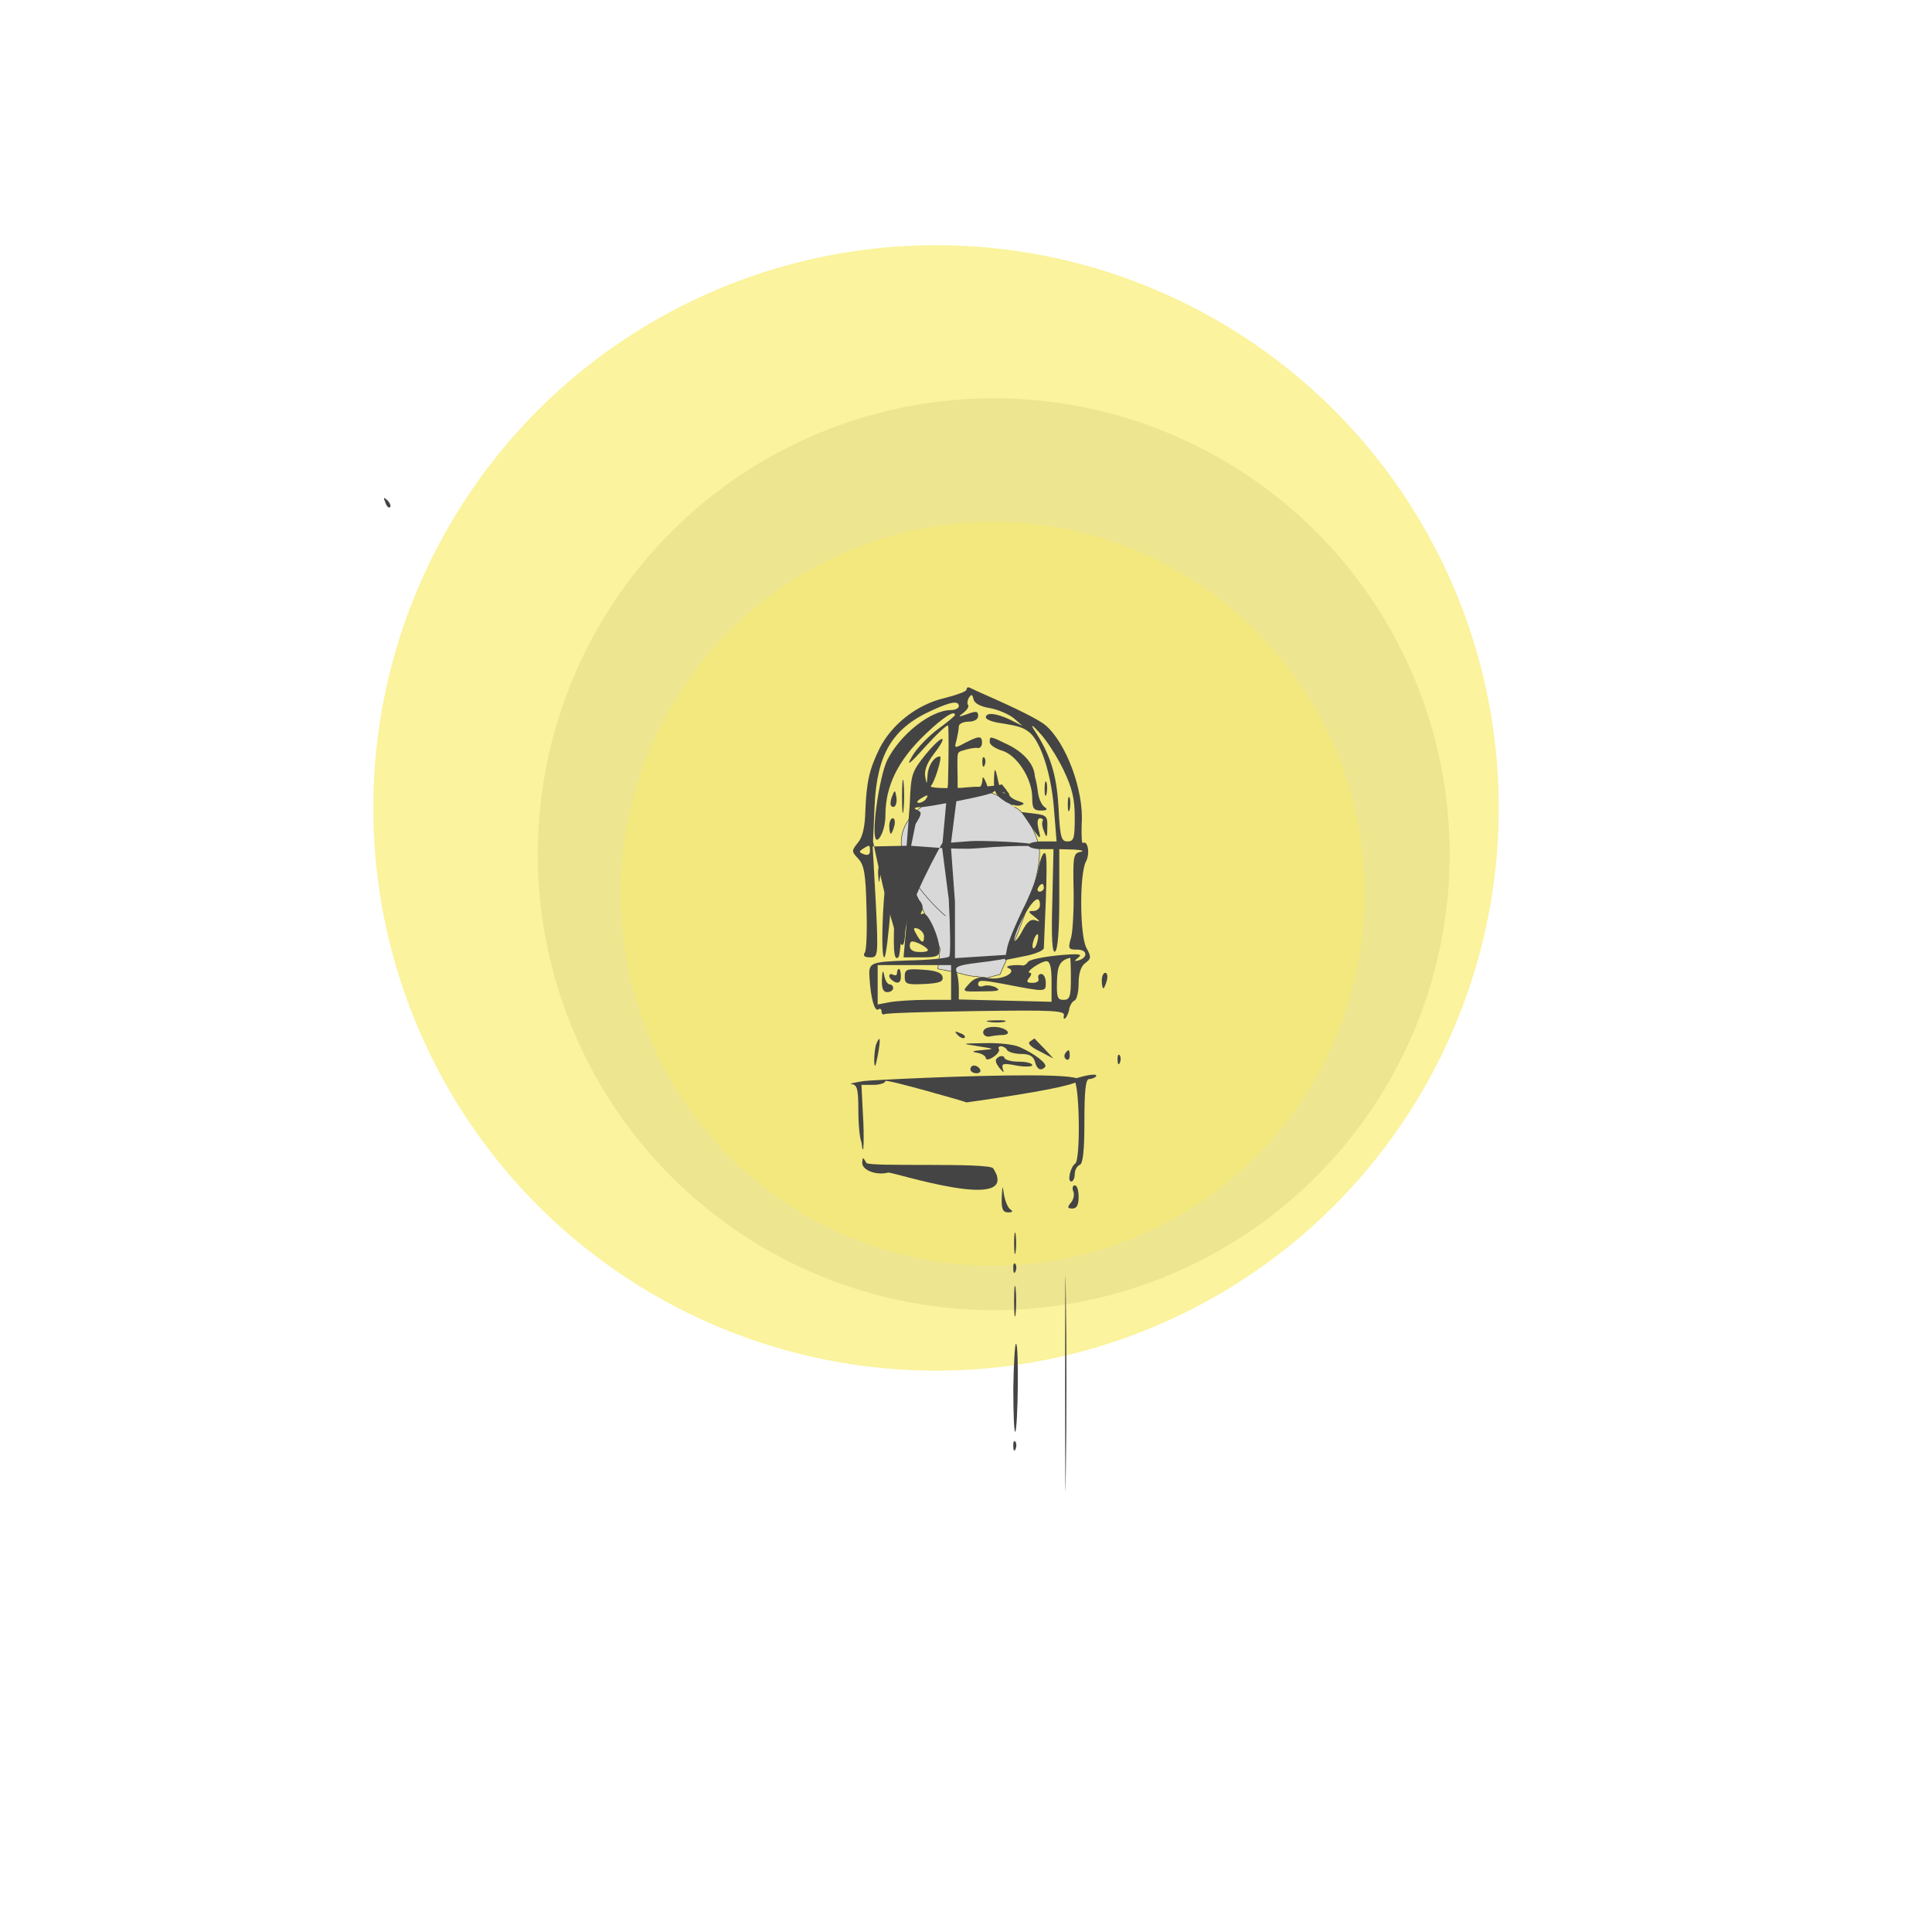 <?xml version="1.0" encoding="utf-8"?>
<svg viewBox="0 0 500 500" xmlns="http://www.w3.org/2000/svg" xmlns2="https://boxy-svg.com">
  <defs>
    <linearGradient id="color-0" pinned="true">
      <stop style="stop-color: #f9ed69;"/>
    </linearGradient>
    <linearGradient id="color-1" pinned="true">
      <stop style="stop-color: #f08a5d;"/>
    </linearGradient>
    <linearGradient id="color-2" pinned="true">
      <stop style="stop-color: #b83b5e;"/>
    </linearGradient>
    <linearGradient id="color-3" pinned="true">
      <stop style="stop-color: #6a2c70;"/>
    </linearGradient>
    <linearGradient id="color-4" pinned="true">
      <stop style="stop-color: #f9f7f7;"/>
    </linearGradient>
    <linearGradient id="color-5" pinned="true">
      <stop style="stop-color: #dbe2ef;"/>
    </linearGradient>
    <linearGradient id="color-6" pinned="true">
      <stop style="stop-color: #3f72af;"/>
    </linearGradient>
    <linearGradient id="color-7" pinned="true">
      <stop style="stop-color: #112d4e;"/>
    </linearGradient>
  </defs>
  <circle style="fill: url(#color-0);" cx="229.848" cy="184.143" r="10.323"/>
  <circle style="fill: rgb(216, 216, 216);" cx="257.174" cy="221.072" r="117.998"/>
  <circle style="fill: url(#color-0); fill-opacity: 0.65;" cx="242.245" cy="209.091" r="145.633"/>
  <circle style="fill: url(#color-0); opacity: 0.47;" cx="256.898" cy="231.304" r="96.253"/>
  <g transform="matrix(0.1, 0, 0, -0.1, 37.143, 484.764)" fill="#444444" stroke="none">
    <path d="M626 3547 c3 -10 9 -15 12 -12 3 3 0 11 -7 18 -10 9 -11 8 -5 -6z"/>
    <path style="fill: rgb(216, 216, 216); stroke: rgb(0, 0, 0);" d="M 2075.366 2477.342 C 2075.366 2477.342 1868.777 2648.747 2010.668 2757.351 C 2152.559 2865.955 2252.707 2758.54 2252.707 2759.224 C 2252.707 2759.908 2286.933 2749.33 2314.796 2669.489 C 2342.659 2589.648 2218.687 2333.82 2216.726 2326.042 L 2183.534 2317.028 L 2137.184 2322.312 L 2103.115 2331.092 L 2055.77 2340.255 L 2061.48 2392.833 L 1969.219 2601.569"/>
    <path d="M 2130 3063 C 2130 3058 2104 3049 2073 3041 C 2003 3025 1937 2974 1905 2911 C 1878 2856 1871 2824 1868 2747 C 1867 2708 1861 2681 1849 2667 C 1832 2646 1832 2644 1850 2625 C 1865 2609 1869 2585 1871 2500 C 1873 2442 1871 2389 1867 2383 C 1861 2374 1866 2370 1880 2370 C 1901 2370 1902 2371 1895 2514 L 1887 2657 L 1982 2659 L 2066.862 2652.89 L 2084 2520 C 2088 2442 2089 2375 2085 2372 C 2081 2368 2034 2363 1979 2362 C 1878 2358 1876 2357 1879 2315 C 1882 2265 1892 2230 1901 2235 C 1906 2239 1910 2236 1910 2230 C 1910 2224 1913 2221 1918 2223 C 1922 2226 2029 2229 2155 2231 C 2353 2234 2385 2232 2382 2220 C 2380 2212 2382 2209 2386 2213 C 2390 2217 2395 2228 2396 2238 C 2398 2247 2404 2256 2409 2258 C 2415 2260 2420 2280 2420 2302 C 2420 2329 2426 2347 2437 2355 C 2453 2367 2453 2371 2440 2395 C 2423 2427 2422 2586 2439 2618 C 2450 2638 2444 2674 2431 2666 C 2428 2664 2427 2686 2428 2716 C 2434 2801 2388 2925 2334 2971 C 2317 2985 2264 3012 2175 3051 C 2159 3058 2142 3066 2138 3068 C 2133 3070 2130 3068 2130 3063 Z M 2191 3015 C 2212 3011 2240 2999 2252 2989 L 2275 2969 L 2243 2985 C 2207 3002 2180 3005 2180 2991 C 2180 2986 2195 2980 2213 2977 C 2265 2969 2277 2965 2293 2952 C 2322 2928 2349 2845 2356 2757 L 2363 2670 L 2326 2670 C 2306 2670 2290 2666 2290 2660 C 2290 2655 2305 2650 2323 2650 L 2355 2650 L 2352 2514 C 2349 2418 2352 2380 2359 2385 C 2366 2389 2370 2439 2370 2521 L 2370 2650 L 2408 2649 C 2428 2648 2436 2645 2425 2643 C 2407 2640 2405 2632 2407 2547 C 2408 2496 2405 2440 2401 2423 C 2392 2392 2393 2390 2417 2390 C 2443 2390 2445 2369 2419 2362 C 2408 2359 2408 2361 2420 2370 C 2431 2379 2419 2380 2365 2375 C 2327 2371 2292 2364 2289 2358 C 2286 2353 2280 2349 2276 2349 C 2256 2352 2227 2348 2237 2343 C 2264 2333 2224 2311 2189 2316 C 2163 2321 2150 2317 2136 2301 C 2118 2281 2118 2281 2171 2282 C 2211 2282 2220 2284 2206 2292 C 2197 2297 2182 2299 2174 2296 C 2166 2293 2160 2295 2160 2300 C 2160 2312 2167 2312 2227 2301 C 2336 2280 2335 2280 2335 2304 C 2335 2317 2330 2327 2323 2327 C 2317 2327 2314 2322 2316 2315 C 2319 2309 2312 2304 2301 2304 C 2286 2304 2284 2307 2292 2317 C 2298 2324 2299 2330 2294 2330 C 2280 2331 2322 2360 2337 2360 C 2346 2360 2350 2344 2350 2308 L 2350 2255 L 2230 2258 L 2110 2261 L 2110 2290 C 2110 2305 2107 2325 2104 2334 C 2099 2346 2110 2350 2159 2356 C 2238 2365 2316.003 2382.775 2238.003 2376.775 L 2100 2368 L 2100 2514 L 2089.862 2651.89 C 2089.862 2651.89 2131.269 2650.137 2151.862 2651.89 C 2297.333 2664.275 2313.511 2653.485 2305.511 2661.485 C 2299.511 2667.485 2169.862 2672.89 2140.862 2670.89 L 2089.862 2666.89 L 2106.996 2800.965 C 2106.996 2907.965 2101 2899 2123 2906 C 2135 2910 2151 2913 2158 2912 C 2164 2910 2170 2916 2170 2925 C 2170 2944 2163 2944 2126 2925 C 2098 2910 2098 2911 2104 2932 C 2107 2945 2110 2961 2110 2968 C 2110 2974 2121 2980 2135 2980 C 2150 2980 2160 2986 2160 2995 C 2160 3007 2155 3008 2133 3000 C 2108 2991 2107 2992 2122 3003 C 2132 3011 2137 3020 2134 3023 C 2131 3026 2132 3035 2136 3042 C 2143 3052 2145 3051 2148 3038 C 2150 3028 2165 3019 2191 3015 Z M 2110 3020 C 2110 3015 2101 3010 2090 3010 C 2038 3010 1959 2948 1925 2881 C 1904 2839 1880.171 2674.36 1898.171 2674.36 C 1905.171 2674.36 1920 2701 1920 2738 C 1920 2814 1953 2881 2025 2949 C 2070 2992 2100 3011 2100 2997 C 2100 2995 2080 2978 2055 2960 C 2030 2941 2000 2910 1989 2890 C 1973 2863 1981 2868 2023 2915 C 2053 2948 2080 2973 2082 2970 C 2084 2967 2084 2900 2082 2820 L 2067.862 2666.89 C 2067.862 2666.89 1974.598 2504.8 1971.005 2431.918 C 1964.301 2295.922 1888 2670 1888 2670 L 1892 2762 C 1898 2896 1938 2963 2040 3009 C 2090 3032 2110 3035 2110 3020 Z M 2381 2855 C 2403 2809 2410 2781 2410 2733 C 2410 2678 2408 2670 2391 2670 C 2375 2670 2372 2681 2368 2758 C 2363 2844 2347 2895 2304 2960 C 2295 2975 2301 2971 2320 2950 C 2338 2931 2365 2888 2381 2855 Z M 1880 2645 C 1880 2636 1874 2633 1864 2637 C 1851 2642 1851 2644 1862 2651 C 1879 2662 1880 2662 1880 2645 Z M 2400 2315 C 2400 2268 2397 2260 2381 2260 C 2365 2260 2363 2267 2364 2308 C 2365 2350 2372 2362 2398 2369 C 2399 2370 2400 2345 2400 2315 Z M 2090 2305 L 2090 2260 L 2026 2260 C 1991 2260 1948 2257 1931 2254 L 1900 2248 L 1900 2299 L 1900 2350 L 1995 2350 L 2090 2350 L 2090 2305 Z"/>
    <path d="M2190 2927 c0 -7 15 -17 32 -22 39 -12 78 -73 78 -122 0 -28 4 -33 23 -33 15 0 18 3 9 9 -7 4 -15 21 -17 37 -2 16 -5 31 -6 34 -1 3 -3 10 -3 15 -4 28 -31 57 -68 75 -49 24 -48 23 -48 7z"/>
    <path d="M2171 2874 c0 -11 3 -14 6 -6 3 7 2 16 -1 19 -3 4 -6 -2 -5 -13z"/>
    <path d="M2201 2829 c-1 -29 5 -40 25 -53 14 -10 33 -15 42 -13 14 4 13 6 -5 12 -13 4 -23 12 -23 17 0 5 -4 6 -10 3 -5 -3 -12 7 -16 22 -10 47 -12 49 -13 12z"/>
    <path d="M2171 2828 c-1 -10 -4 -17 -8 -17 -5 1 -19 0 -33 -1 -18 -2 -14 -5 15 -9 22 -4 41 -6 43 -5 1 0 -2 12 -7 25 -7 17 -10 19 -10 7z"/>
    <path d="M2332 2805 c0 -16 2 -22 5 -12 2 9 2 23 0 30 -3 6 -5 -1 -5 -18z"/>
    <path d="M2293 2715 c29 -43 31 -43 23 -12 -4 17 -2 27 4 27 6 0 9 -3 7 -7 -3 -5 -1 -17 4 -28 6 -17 8 -15 8 11 1 29 -2 32 -33 36 l-34 4 21 -31z"/>
    <path d="M2316 2600 c-3 -21 -22 -70 -41 -107 -18 -37 -37 -82 -40 -99 l-6 -31 50 10 c28 5 51 15 51 21 9 200 9 246 2 246 -5 0 -12 -18 -16 -40z m14 -50 c0 -5 -5 -10 -11 -10 -5 0 -7 5 -4 10 3 6 8 10 11 10 2 0 4 -4 4 -10z m-10 -45 c0 -8 -8 -15 -17 -15 -15 0 -14 -2 3 -15 15 -12 15 -14 2 -9 -12 4 -21 -4 -33 -26 -9 -18 -19 -30 -21 -27 -3 3 6 28 20 56 26 50 46 66 46 36z m-7 -95 c-3 -12 -8 -19 -11 -16 -5 6 5 36 12 36 2 0 2 -9 -1 -20z"/>
    <path d="M 2024 2895 C 1988 2850 1986 2844 1983 2766 L 1968.162 2568.618 L 1998 2715 C 2015 2742 2015 2746 2001 2752 C 1991 2756 1996 2759 2016 2759 C 2033 2760 2192.473 2788.938 2199.473 2797.938 C 2211.473 2812.938 2263.145 2768.46 2221.36 2817.725 C 2205.36 2810.725 2025 2802 2038 2814 C 2048 2825 2068 2890 2061 2890 C 2046 2890 2030 2865 2029 2841 C 2027 2816 2027 2816 2023 2838 C 2020 2853 2028 2874 2045 2896 C 2086 2949 2068 2948 2024 2895 Z M 2025 2780 C 2022 2775 2013 2770 2007 2770 C 2000 2770 2001 2774 2010 2780 C 2029 2792 2033 2792 2025 2780 Z"/>
    <path d="M1963 2785 c0 -38 2 -53 4 -32 2 20 2 52 0 70 -2 17 -4 1 -4 -38z"/>
    <path d="M1937 2786 c-4 -10 -5 -21 -2 -24 9 -9 17 6 13 25 -3 17 -4 17 -11 -1z"/>
    <path d="M1930 2710 c0 -11 2 -20 4 -20 2 0 6 9 9 20 3 11 1 20 -4 20 -5 0 -9 -9 -9 -20z"/>
    <path d="M2392 2765 c0 -16 2 -22 5 -12 2 9 2 23 0 30 -3 6 -5 -1 -5 -18z"/>
    <path d="M1911 2313 c-1 -23 3 -33 14 -33 8 0 15 5 15 10 0 6 -4 10 -9 10 -5 0 -12 10 -14 23 -3 16 -5 13 -6 -10z"/>
    <path d="M1950 2329 c0 -5 -4 -7 -10 -4 -5 3 -10 2 -10 -3 0 -6 7 -12 15 -16 10 -4 15 1 15 14 0 11 -2 20 -5 20 -3 0 -5 -5 -5 -11z"/>
    <path d="M1970 2320 c0 -19 5 -21 50 -19 40 2 50 6 48 18 -2 11 -17 17 -51 19 -42 3 -47 1 -47 -18z"/>
    <path d="M 1921.368 2640.705 C 1910.368 2631.705 1901 2611 1901 2589 C 1903 2559 1903 2558 1907 2583 C 1909 2598 1915 2610 1919 2610 C 1924 2610 1925 2598 1923 2583 C 1912 2514 1908 2370 1917 2370 C 1926 2370 1947 2637 1938 2645 C 1936 2647 1931.368 2647.705 1921.368 2640.705 Z"/>
    <path d="M1945 2509 c-6 -115 -4 -152 9 -138 9 10 17 269 8 269 -5 0 -13 -59 -17 -131z"/>
    <path d="M1981 2545 c-1 -22 -4 -70 -8 -107 l-6 -68 47 0 c39 0 46 3 46 20 0 32 -31 100 -43 93 -6 -3 -7 -1 -3 6 4 6 3 18 -4 26 -6 7 -15 26 -20 42 -8 26 -8 26 -9 -12z m39 -121 c0 -20 -7 -17 -20 6 -9 16 -8 18 5 14 8 -4 15 -12 15 -20z m10 -35 c0 -4 -11 -6 -24 -5 -15 0 -24 7 -23 17 1 12 5 13 24 5 13 -6 23 -14 23 -17z"/>
    <path d="M2480 2310 c0 -11 2 -20 4 -20 2 0 6 9 9 20 3 11 1 20 -4 20 -5 0 -9 -9 -9 -20z"/>
    <path d="M2188 2203 c12 -2 30 -2 40 0 9 3 -1 5 -23 4 -22 0 -30 -2 -17 -4z"/>
    <path d="M2173 2176 c0 -7 7 -12 16 -11 9 2 24 4 34 4 29 1 9 21 -22 21 -17 0 -28 -5 -28 -14z"/>
    <path d="M2107 2169 c7 -7 15 -10 18 -7 3 3 -2 9 -12 12 -14 6 -15 5 -6 -5z"/>
    <path d="M1896 2145 c-3 -9 -5 -29 -5 -43 1 -20 3 -17 9 13 8 43 7 57 -4 30z"/>
    <path d="M2294 2152 c-7 -4 2 -14 25 -25 l36 -19 -24 26 c-14 14 -25 26 -25 26 -1 0 -6 -4 -12 -8z"/>
    <path d="M2160 2140 c44 -7 44 -7 10 -10 -25 -2 -29 -4 -12 -7 12 -2 22 -9 22 -14 0 -5 9 -4 19 3 11 7 17 16 15 20 -3 4 -1 8 5 8 5 0 13 -4 16 -10 3 -5 20 -10 37 -10 21 0 31 -6 35 -20 5 -20 15 -25 26 -14 8 8 -27 35 -66 52 -15 7 -56 11 -90 10 -62 -1 -62 -1 -17 -8z"/>
    <path d="M2385 2121 c-3 -5 -2 -12 3 -15 5 -3 9 1 9 9 0 17 -3 19 -12 6z"/>
    <path d="M2213 2112 c-10 -6 -10 -12 2 -28 11 -13 13 -14 9 -3 -4 14 0 16 35 9 23 -4 41 -3 41 1 0 5 -15 9 -34 9 -19 0 -36 4 -38 10 -1 5 -9 6 -15 2z"/>
    <path d="M2521 2104 c0 -11 3 -14 6 -6 3 7 2 16 -1 19 -3 4 -6 -2 -5 -13z"/>
    <path d="M2140 2080 c0 -5 7 -10 16 -10 8 0 12 5 9 10 -3 6 -10 10 -16 10 -5 0 -9 -4 -9 -10z"/>
    <path d="M2420 2059 c-14 -4 -19 -7 -12 -8 14 -1 18 -206 3 -215 -12 -8 -21 -46 -10 -46 5 0 9 9 9 19 0 11 6 21 13 24 8 3 12 34 12 113 0 76 3 109 12 109 6 0 14 3 17 6 8 8 -13 7 -44 -2z"/>
    <path d="M 1865 2050 C 1838 2046 1823 2042 1833 2042 C 1847 2040 1850 2029 1850 1973 C 1850 1935 1854 1899 1858 1892 C 1864.451 1835.654 1865 1916 1862 1960 L 1858 2040 L 1889 2040 C 1906 2040 1920 2045 1920 2050 C 1920 2056 2130.966 1995.594 2129.966 1994.594 C 2903.006 2103.51 1893 2054 1865 2050 Z"/>
    <path d="M 1860 1838 C 1860 1819 1897 1805 1927 1813 C 1937 1816 2275.185 1704.249 2198.989 1823.838 C 2188.765 1839.884 1877 1827 1871 1838 C 1861 1854 1861 1854 1860 1838 Z"/>
    <path d="M2083 1823 c26 -2 67 -2 90 0 23 2 2 3 -48 3 -49 0 -68 -1 -42 -3z"/>
    <path d="M2188 1803 c7 -3 16 -2 19 1 4 3 -2 6 -13 5 -11 0 -14 -3 -6 -6z"/>
    <path d="M2221 1748 c-1 -30 3 -38 17 -38 11 0 13 3 5 8 -6 4 -13 21 -16 37 -4 27 -4 27 -6 -7z"/>
    <path d="M2406 1765 c4 -8 1 -22 -6 -30 -10 -12 -9 -15 4 -15 11 0 16 9 16 30 0 17 -4 30 -10 30 -5 0 -7 -7 -4 -15z"/>
    <path d="M2385 1265 c0 -247 1 -347 2 -222 2 126 2 328 0 450 -1 122 -2 20 -2 -228z"/>
    <path d="M2253 1630 c0 -25 2 -35 4 -22 2 12 2 32 0 45 -2 12 -4 2 -4 -23z"/>
    <path d="M2251 1564 c0 -11 3 -14 6 -6 3 7 2 16 -1 19 -3 4 -6 -2 -5 -13z"/>
    <path d="M2253 1480 c0 -36 2 -50 4 -32 2 17 2 47 0 65 -2 17 -4 3 -4 -33z"/>
    <path d="M2251 1254 c0 -64 2 -114 5 -112 7 8 10 228 2 228 -3 0 -6 -52 -7 -116z"/>
    <path d="M2251 1104 c0 -11 3 -14 6 -6 3 7 2 16 -1 19 -3 4 -6 -2 -5 -13z"/>
    <path style="fill: rgb(216, 216, 216); stroke: rgb(0, 0, 0);" d="M 2516.089 2623.07"/>
  </g>
</svg>